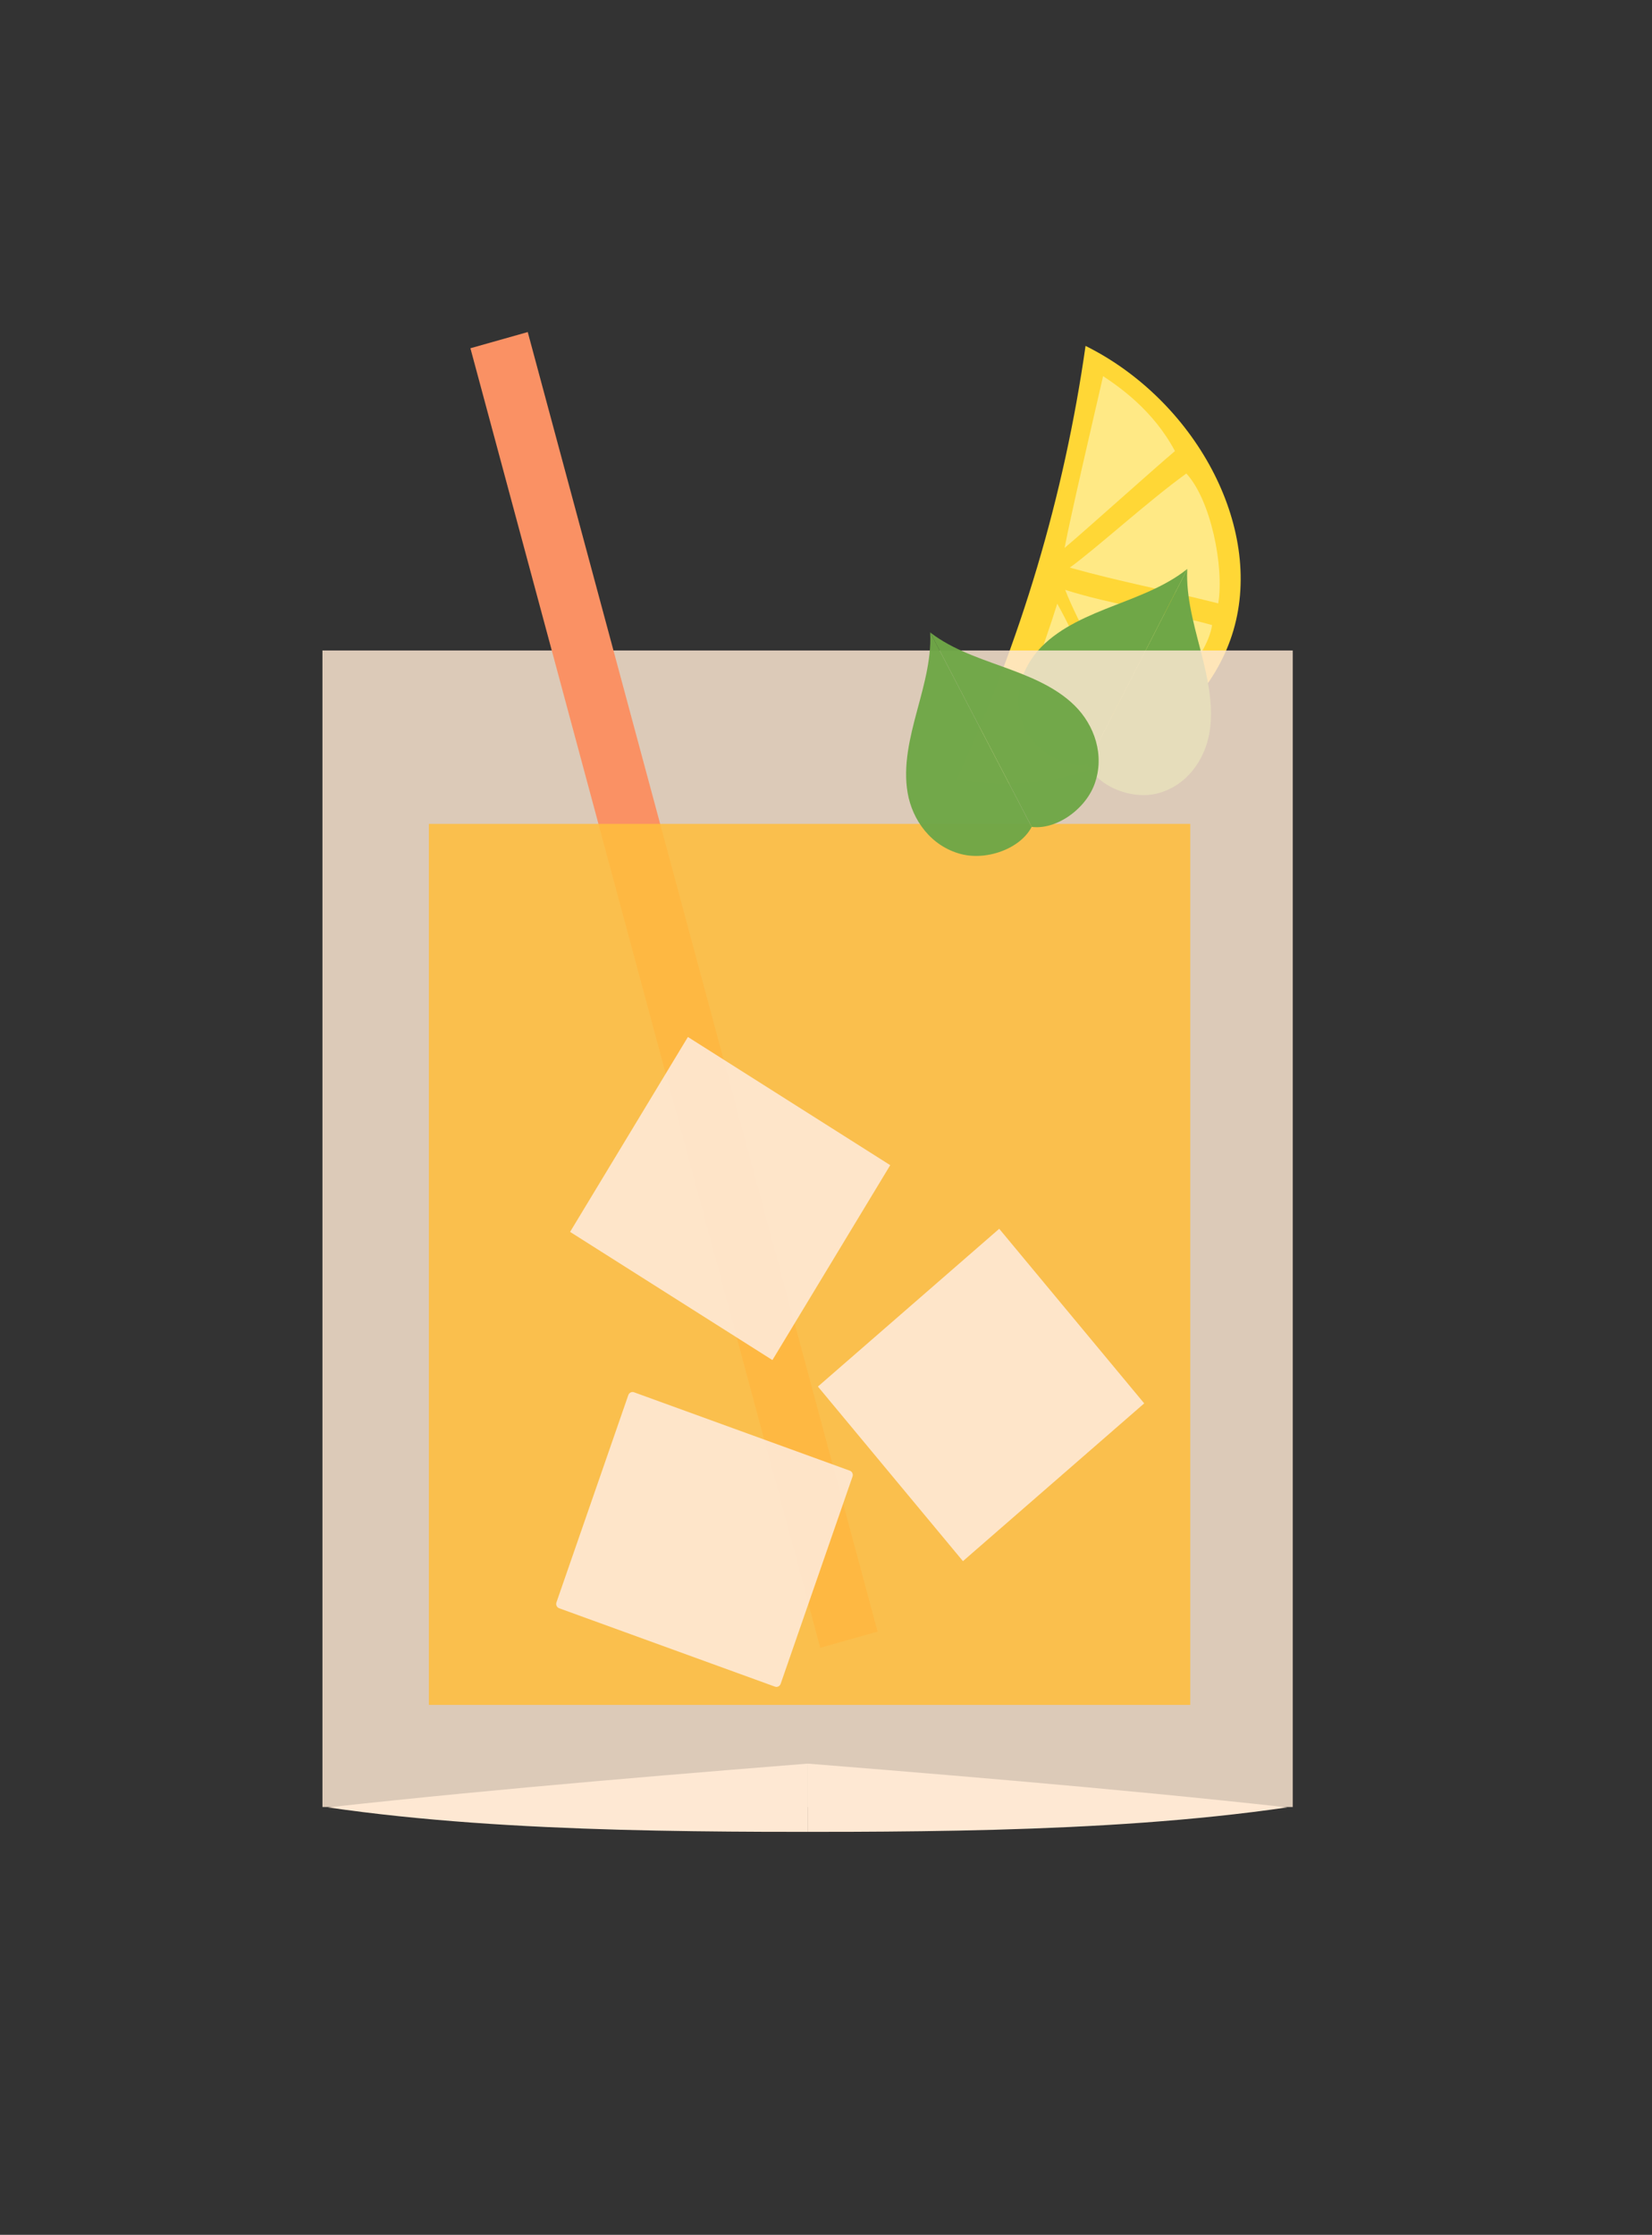 <?xml version="1.0" encoding="UTF-8"?><svg id="Layer_1" xmlns="http://www.w3.org/2000/svg" width="372.57" height="503.82" xmlns:xlink="http://www.w3.org/1999/xlink" viewBox="0 0 372.57 503.82"><rect x="0" y="0" width="372.57" height="503.82" fill="#333333" stroke="none"/><defs><style>.cls-1{fill:none;}.cls-2{clip-path:url(#clippath);}.cls-3{fill:#fa9164;}.cls-4,.cls-5,.cls-6{fill:#fee8d3;}.cls-7{fill:#ffe985;}.cls-8{fill:#ffd736;}.cls-9{fill:#6fa747;}.cls-10{clip-path:url(#clippath-1);}.cls-11{clip-path:url(#clippath-4);}.cls-12{clip-path:url(#clippath-3);}.cls-13{clip-path:url(#clippath-2);}.cls-14{clip-path:url(#clippath-5);}.cls-15{opacity:.97;}.cls-5{opacity:.93;}.cls-6{opacity:.83;}.cls-16{fill:#ffbe3d;opacity:.87;}</style><clipPath id="clippath"><polygon class="cls-1" points="244.49 173.76 268.24 127.35 273.11 127.35 273.11 179.26 244.49 179.26 244.49 173.76"/></clipPath><clipPath id="clippath-1"><polygon class="cls-1" points="244.49 173.76 268.24 127.35 265.38 123.39 223.29 153.76 240.03 176.98 244.49 173.76"/></clipPath><clipPath id="clippath-2"><rect class="cls-1" x="73.95" y="396.57" width="108.18" height="16.43"/></clipPath><clipPath id="clippath-3"><rect class="cls-1" x="182.13" y="396.57" width="108.18" height="16.43"/></clipPath><clipPath id="clippath-4"><polygon class="cls-1" points="232.71 186.49 209.48 141.98 247.77 141.98 247.77 186.49 232.71 186.49"/></clipPath><clipPath id="clippath-5"><polygon class="cls-1" points="232.71 186.49 209.48 141.98 187.58 173.41 224.1 198.85 232.71 186.49"/></clipPath></defs><g><path class="cls-8" d="m244.82,77.98c-4.81,33.8-14.62,66.74-29.09,97.68,26.96,5.33,55.55-10.04,62.45-33.58,6.9-23.53-8.86-51.93-33.36-64.1Z"/><path class="cls-7" d="m238.44,136.09c-3.02,9.78-9.08,25.62-12.1,35.41,5.98.33,18.85-.87,26.44-5.91-4.74-9.37-9.46-20.69-14.34-29.5Z"/><path class="cls-7" d="m240.23,132.98c2.91,7.56,9.98,19.69,15.05,30.04,5.96-3.13,16.94-14.4,18.08-22.1-10.22-2.87-22.95-4.68-33.13-7.94Z"/><path class="cls-7" d="m241.27,127.96c5.81-4.18,17.81-15.11,26.28-21.21,5.49,5.91,8.56,20.91,7.2,29.28-12.36-3.13-21.65-4.75-33.49-8.07Z"/><path class="cls-7" d="m240.09,123.54c1.53-7.97,6.18-27.81,8.69-38.74,3.62,2.4,11.34,7.72,16.2,16.89-5.39,4.57-19.64,17.4-24.9,21.85Z"/></g><g><g class="cls-2"><path class="cls-9" d="m244.49,170.09c1.1,6.32,9.86,10.45,16.48,8.8,6.62-1.66,10.76-7.56,11.8-13.73,1.04-6.17-.48-12.63-2.1-18.9-1.63-6.27-3.39-12.66-2.84-18.92-7.73,14.53-15.46,29.07-23.34,42.74Z"/></g><g class="cls-10"><path class="cls-9" d="m247.46,171.61c-5.77,2.81-14.25-1.88-16.78-8.22-2.53-6.34-.16-13.15,4.23-17.6,4.39-4.45,10.52-7,16.56-9.35,6.04-2.35,12.25-4.66,17-8.76-7.26,14.77-14.53,29.55-21.01,43.93Z"/></g></g><polygon class="cls-6" points="72.72 407.38 72.72 388.15 72.72 146.65 291.55 146.65 291.55 407.38 72.72 407.38"/><polygon class="cls-3" points="184.99 371.48 106.09 78.51 119.02 74.86 197.92 367.83 184.99 371.48"/><polygon class="cls-16" points="96.72 384.36 96.72 369.71 96.72 185.74 268.44 185.74 268.44 384.36 96.72 384.36"/><g><g class="cls-13"><path class="cls-4" d="m73.95,407.46c41.84,6.1,90.59,5.51,129.18,5.51-.82.68.15-12.2-.67-11.52.3-4.55-7.92-.34-7.62-4.88-40.35,3.23-80.7,6.47-120.89,10.89Z"/></g><g class="cls-12"><path class="cls-4" d="m290.32,407.46c-41.84,6.1-90.59,5.51-129.18,5.51.82.68-.15-12.2.67-11.52-.3-4.55,7.92-.34,7.62-4.88,40.35,3.23,80.7,6.47,120.89,10.89Z"/></g></g><path class="cls-5" d="m174.77,380.24l-48.66-17.67c-.53-.19-.8-.78-.62-1.32l16.21-46.74c.19-.54.77-.82,1.29-.63l48.66,17.67c.53.19.8.78.62,1.32l-16.21,46.74c-.19.54-.77.82-1.29.63Z"/><polygon class="cls-5" points="184.46 312.59 225.35 277.02 258.05 316.38 217.17 351.95 184.46 312.59"/><polygon class="cls-5" points="155.14 233.78 200.77 262.68 174.2 306.62 128.57 277.72 155.14 233.78"/><g class="cls-15"><g class="cls-11"><path class="cls-9" d="m230.46,185.78c5.73,2.63,13.99-2.46,16.38-8.99,2.39-6.54-.05-13.35-4.45-17.7-4.4-4.35-10.47-6.7-16.45-8.86-5.98-2.15-12.13-4.26-16.88-8.24,7.39,14.72,14.78,29.44,21.39,43.8Z"/></g><g class="cls-14"><path class="cls-9" d="m233.42,184.23c-1.11,6.2-10.02,10.08-16.74,8.3-6.73-1.78-10.93-7.67-11.98-13.77-1.06-6.1.48-12.42,2.13-18.56,1.65-6.14,3.44-12.39,2.88-18.56,7.86,14.48,15.71,28.95,23.71,42.59Z"/></g></g></svg>